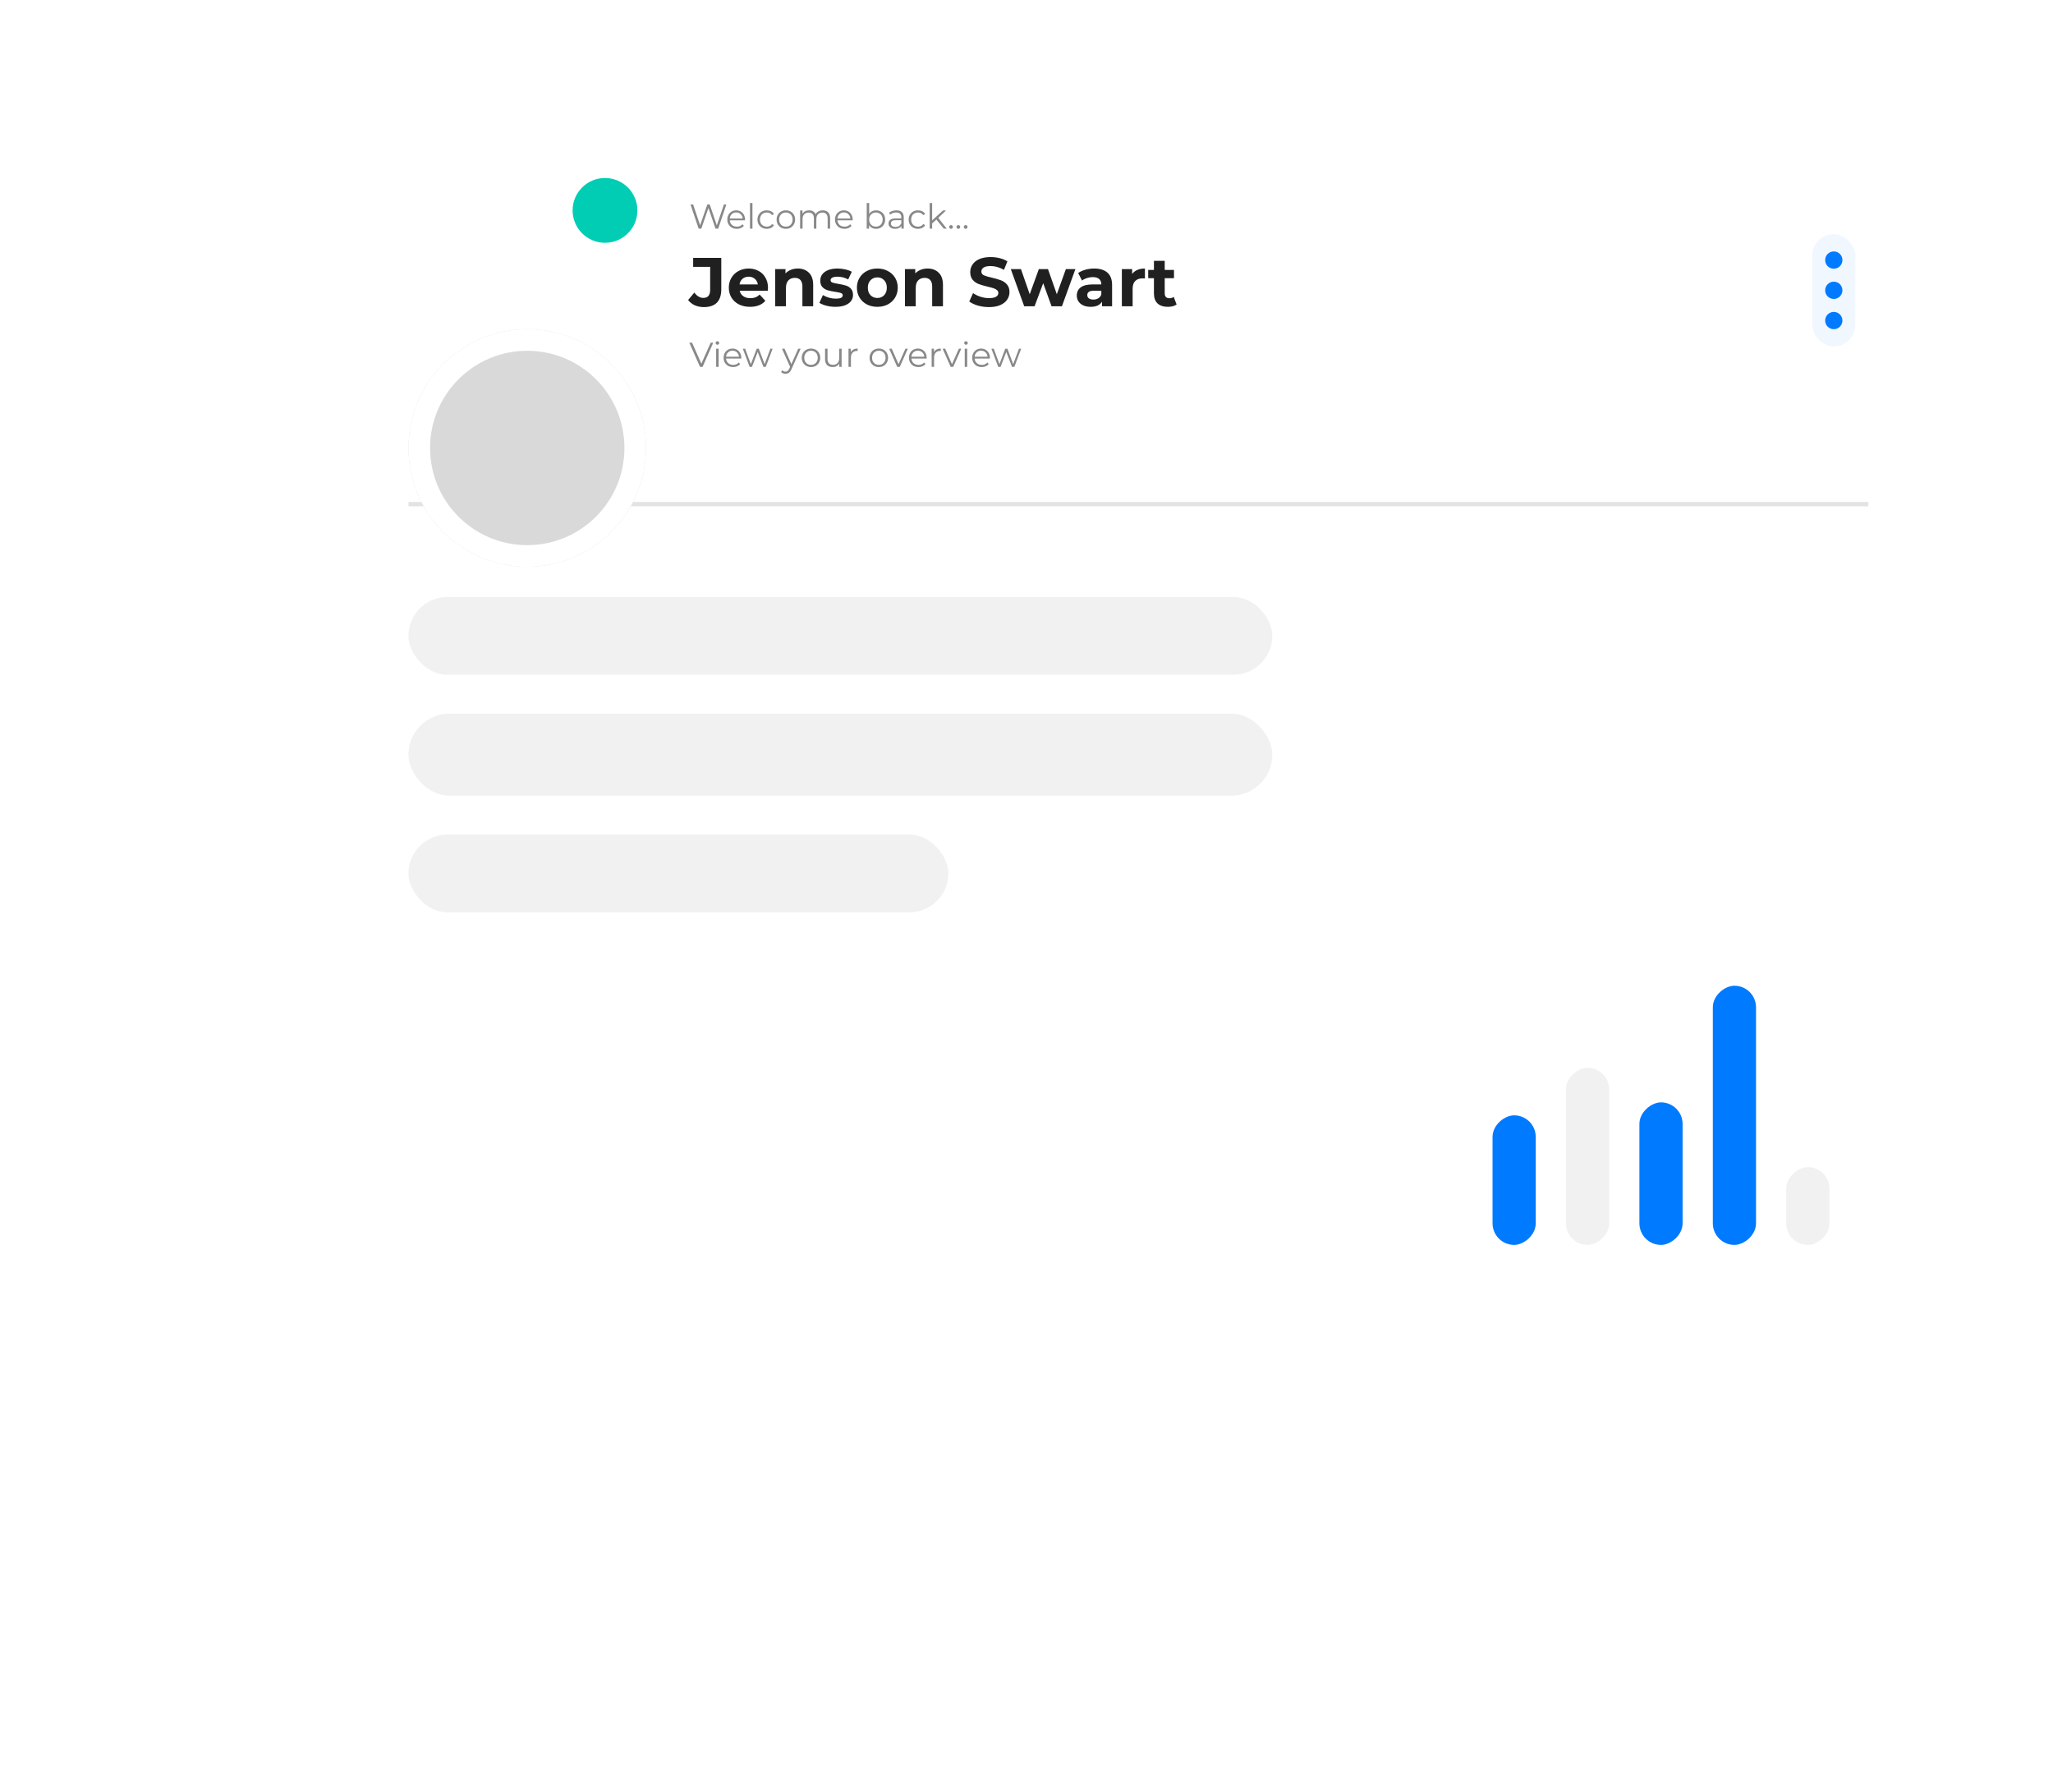 <svg width="212" height="185" viewBox="0 0 212 185" fill="none" xmlns="http://www.w3.org/2000/svg">
<g filter="url(#filter0_ddddd_7_15199)">
<rect x="23" y="5" width="190" height="104.777" rx="11.15" fill="white" fill-opacity="0.35"/>
</g>
<g filter="url(#filter1_ddddd_7_15199)">
<rect x="29.689" y="10.352" width="176.718" height="93.709" rx="6.69" fill="white"/>
</g>
<rect x="42.179" y="61.643" width="89.202" height="8.028" rx="4.014" fill="#F1F1F1"/>
<g filter="url(#filter2_ddddd_7_15199)">
<rect x="149.666" y="61.197" width="43.709" height="35.681" rx="4.46" fill="white"/>
<rect x="154.126" y="92.418" width="13.38" height="4.46" rx="2.23" transform="rotate(-90 154.126 92.418)" fill="#007AFF"/>
<rect x="161.708" y="92.418" width="18.286" height="4.46" rx="2.23" transform="rotate(-90 161.708 92.418)" fill="#F1F1F1"/>
<rect x="169.291" y="92.418" width="14.718" height="4.46" rx="2.23" transform="rotate(-90 169.291 92.418)" fill="#007AFF"/>
<rect x="176.873" y="92.418" width="26.761" height="4.46" rx="2.23" transform="rotate(-90 176.873 92.418)" fill="#007AFF"/>
<rect x="184.455" y="92.418" width="8.028" height="4.46" rx="2.23" transform="rotate(-90 184.455 92.418)" fill="#F1F1F1"/>
</g>
<rect x="187.133" y="24.178" width="4.46" height="11.596" rx="2.23" fill="#F1F7FF"/>
<line x1="42.179" y1="52.054" x2="192.93" y2="52.054" stroke="#E3E3E3" stroke-width="0.446"/>
<rect x="42.179" y="73.685" width="89.202" height="8.474" rx="4.237" fill="#F1F1F1"/>
<rect x="42.179" y="86.173" width="55.751" height="8.028" rx="4.014" fill="#F1F1F1"/>
<path d="M72.684 31.709C72.346 31.709 72.035 31.648 71.749 31.524C71.469 31.395 71.238 31.215 71.057 30.982L71.699 30.211C71.97 30.577 72.28 30.76 72.627 30.76C73.098 30.76 73.333 30.485 73.333 29.933V27.556H71.578V26.629H74.482V29.868C74.482 30.482 74.33 30.944 74.026 31.253C73.721 31.557 73.274 31.709 72.684 31.709ZM79.306 29.718C79.306 29.733 79.299 29.833 79.285 30.018H76.381C76.433 30.256 76.557 30.444 76.752 30.582C76.947 30.72 77.189 30.789 77.48 30.789C77.679 30.789 77.855 30.76 78.008 30.703C78.165 30.642 78.31 30.546 78.443 30.418L79.035 31.06C78.674 31.474 78.146 31.681 77.451 31.681C77.018 31.681 76.635 31.598 76.302 31.431C75.969 31.26 75.712 31.024 75.531 30.725C75.351 30.425 75.26 30.085 75.26 29.704C75.26 29.328 75.348 28.991 75.524 28.691C75.705 28.387 75.95 28.151 76.259 27.984C76.573 27.813 76.923 27.727 77.308 27.727C77.684 27.727 78.024 27.808 78.329 27.97C78.633 28.132 78.871 28.365 79.042 28.669C79.219 28.969 79.306 29.319 79.306 29.718ZM77.316 28.57C77.063 28.57 76.852 28.641 76.68 28.784C76.509 28.926 76.404 29.122 76.366 29.369H78.257C78.219 29.126 78.115 28.934 77.944 28.791C77.772 28.643 77.563 28.57 77.316 28.57ZM82.381 27.727C82.857 27.727 83.24 27.87 83.53 28.156C83.825 28.441 83.972 28.865 83.972 29.426V31.624H82.859V29.597C82.859 29.293 82.793 29.067 82.659 28.919C82.526 28.767 82.334 28.691 82.081 28.691C81.801 28.691 81.577 28.779 81.411 28.955C81.244 29.126 81.161 29.383 81.161 29.726V31.624H80.048V27.785H81.111V28.234C81.258 28.073 81.442 27.949 81.66 27.863C81.879 27.773 82.12 27.727 82.381 27.727ZM86.273 31.681C85.954 31.681 85.643 31.643 85.338 31.567C85.034 31.486 84.791 31.386 84.611 31.267L84.982 30.468C85.153 30.577 85.36 30.668 85.602 30.739C85.845 30.806 86.083 30.839 86.316 30.839C86.787 30.839 87.022 30.722 87.022 30.489C87.022 30.38 86.958 30.301 86.83 30.254C86.701 30.206 86.504 30.166 86.238 30.132C85.924 30.085 85.664 30.03 85.46 29.968C85.255 29.907 85.077 29.797 84.924 29.64C84.777 29.483 84.703 29.259 84.703 28.969C84.703 28.727 84.772 28.512 84.91 28.327C85.053 28.137 85.257 27.989 85.524 27.884C85.795 27.78 86.114 27.727 86.48 27.727C86.751 27.727 87.02 27.759 87.287 27.82C87.558 27.877 87.781 27.958 87.957 28.063L87.586 28.855C87.249 28.665 86.88 28.57 86.48 28.57C86.242 28.57 86.064 28.603 85.945 28.669C85.826 28.736 85.767 28.822 85.767 28.926C85.767 29.045 85.831 29.129 85.959 29.176C86.088 29.224 86.292 29.269 86.573 29.312C86.887 29.364 87.144 29.421 87.344 29.483C87.543 29.54 87.717 29.647 87.865 29.804C88.012 29.961 88.086 30.18 88.086 30.461C88.086 30.699 88.014 30.91 87.872 31.096C87.729 31.281 87.52 31.427 87.244 31.531C86.973 31.631 86.649 31.681 86.273 31.681ZM90.6 31.681C90.195 31.681 89.831 31.598 89.508 31.431C89.189 31.26 88.939 31.024 88.758 30.725C88.578 30.425 88.487 30.085 88.487 29.704C88.487 29.324 88.578 28.983 88.758 28.684C88.939 28.384 89.189 28.151 89.508 27.984C89.831 27.813 90.195 27.727 90.6 27.727C91.004 27.727 91.365 27.813 91.684 27.984C92.003 28.151 92.253 28.384 92.433 28.684C92.614 28.983 92.705 29.324 92.705 29.704C92.705 30.085 92.614 30.425 92.433 30.725C92.253 31.024 92.003 31.26 91.684 31.431C91.365 31.598 91.004 31.681 90.6 31.681ZM90.6 30.767C90.885 30.767 91.118 30.672 91.299 30.482C91.484 30.287 91.577 30.028 91.577 29.704C91.577 29.381 91.484 29.124 91.299 28.934C91.118 28.738 90.885 28.641 90.6 28.641C90.314 28.641 90.079 28.738 89.893 28.934C89.707 29.124 89.615 29.381 89.615 29.704C89.615 30.028 89.707 30.287 89.893 30.482C90.079 30.672 90.314 30.767 90.6 30.767ZM95.782 27.727C96.258 27.727 96.641 27.87 96.931 28.156C97.226 28.441 97.374 28.865 97.374 29.426V31.624H96.26V29.597C96.26 29.293 96.194 29.067 96.061 28.919C95.927 28.767 95.735 28.691 95.483 28.691C95.202 28.691 94.978 28.779 94.812 28.955C94.645 29.126 94.562 29.383 94.562 29.726V31.624H93.449V27.785H94.512V28.234C94.66 28.073 94.843 27.949 95.062 27.863C95.28 27.773 95.521 27.727 95.782 27.727ZM102.124 31.709C101.729 31.709 101.346 31.657 100.975 31.552C100.608 31.443 100.313 31.303 100.09 31.131L100.482 30.261C100.696 30.418 100.951 30.544 101.246 30.639C101.541 30.734 101.836 30.782 102.131 30.782C102.459 30.782 102.702 30.734 102.859 30.639C103.016 30.539 103.094 30.408 103.094 30.247C103.094 30.128 103.047 30.03 102.951 29.954C102.861 29.873 102.742 29.809 102.595 29.761C102.452 29.714 102.257 29.661 102.009 29.604C101.629 29.514 101.317 29.424 101.075 29.333C100.832 29.243 100.623 29.098 100.447 28.898C100.275 28.698 100.19 28.432 100.19 28.099C100.19 27.808 100.268 27.547 100.425 27.314C100.582 27.076 100.818 26.888 101.132 26.75C101.45 26.612 101.838 26.543 102.295 26.543C102.614 26.543 102.925 26.581 103.23 26.657C103.534 26.733 103.801 26.843 104.029 26.985L103.672 27.863C103.211 27.602 102.749 27.471 102.288 27.471C101.964 27.471 101.724 27.523 101.567 27.628C101.415 27.732 101.339 27.87 101.339 28.041C101.339 28.213 101.427 28.341 101.603 28.427C101.783 28.508 102.057 28.589 102.423 28.669C102.804 28.76 103.116 28.85 103.358 28.941C103.601 29.031 103.808 29.174 103.979 29.369C104.155 29.564 104.243 29.828 104.243 30.161C104.243 30.446 104.162 30.708 104 30.946C103.843 31.179 103.606 31.365 103.287 31.503C102.968 31.64 102.58 31.709 102.124 31.709ZM111.05 27.785L109.659 31.624H108.588L107.725 29.24L106.833 31.624H105.763L104.378 27.785H105.427L106.333 30.382L107.275 27.785H108.217L109.131 30.382L110.066 27.785H111.05ZM112.991 27.727C113.586 27.727 114.042 27.87 114.361 28.156C114.68 28.436 114.839 28.862 114.839 29.433V31.624H113.797V31.146C113.588 31.503 113.198 31.681 112.627 31.681C112.332 31.681 112.075 31.631 111.856 31.531C111.642 31.431 111.478 31.293 111.364 31.117C111.25 30.941 111.193 30.741 111.193 30.518C111.193 30.161 111.326 29.88 111.592 29.676C111.864 29.471 112.28 29.369 112.841 29.369H113.726C113.726 29.126 113.652 28.941 113.505 28.812C113.357 28.679 113.136 28.612 112.841 28.612C112.637 28.612 112.434 28.646 112.235 28.712C112.04 28.774 111.873 28.86 111.735 28.969L111.335 28.191C111.545 28.044 111.795 27.93 112.085 27.849C112.38 27.768 112.682 27.727 112.991 27.727ZM112.905 30.932C113.096 30.932 113.265 30.889 113.412 30.803C113.56 30.713 113.664 30.582 113.726 30.411V30.018H112.963C112.506 30.018 112.277 30.168 112.277 30.468C112.277 30.611 112.332 30.725 112.442 30.81C112.556 30.891 112.71 30.932 112.905 30.932ZM116.91 28.291C117.043 28.106 117.222 27.965 117.445 27.87C117.674 27.775 117.935 27.727 118.23 27.727V28.755C118.107 28.746 118.023 28.741 117.981 28.741C117.662 28.741 117.412 28.831 117.231 29.012C117.05 29.188 116.96 29.454 116.96 29.811V31.624H115.847V27.785H116.91V28.291ZM121.501 31.438C121.391 31.519 121.256 31.581 121.094 31.624C120.937 31.662 120.771 31.681 120.595 31.681C120.138 31.681 119.783 31.564 119.531 31.331C119.284 31.098 119.16 30.756 119.16 30.304V28.727H118.568V27.87H119.16V26.935H120.273V27.87H121.23V28.727H120.273V30.289C120.273 30.451 120.314 30.577 120.395 30.668C120.48 30.753 120.599 30.796 120.752 30.796C120.928 30.796 121.078 30.748 121.201 30.653L121.501 31.438Z" fill="#202020"/>
<path d="M73.654 35.385L72.548 37.882H72.288L71.182 35.385H71.467L72.424 37.554L73.387 35.385H73.654ZM73.953 36.005H74.206V37.882H73.953V36.005ZM74.082 35.595C74.029 35.595 73.985 35.577 73.95 35.541C73.914 35.506 73.896 35.463 73.896 35.413C73.896 35.365 73.914 35.324 73.95 35.288C73.985 35.252 74.029 35.235 74.082 35.235C74.134 35.235 74.178 35.252 74.213 35.288C74.249 35.322 74.267 35.362 74.267 35.41C74.267 35.462 74.249 35.506 74.213 35.541C74.178 35.577 74.134 35.595 74.082 35.595ZM76.545 37.022H74.975C74.99 37.217 75.065 37.376 75.2 37.497C75.336 37.616 75.507 37.675 75.714 37.675C75.831 37.675 75.938 37.655 76.035 37.615C76.133 37.572 76.217 37.51 76.288 37.429L76.431 37.593C76.348 37.693 76.243 37.769 76.117 37.822C75.994 37.874 75.857 37.9 75.707 37.9C75.514 37.9 75.343 37.86 75.193 37.779C75.046 37.696 74.93 37.581 74.847 37.436C74.764 37.291 74.722 37.127 74.722 36.944C74.722 36.761 74.761 36.596 74.84 36.451C74.921 36.306 75.03 36.193 75.168 36.112C75.308 36.032 75.466 35.991 75.639 35.991C75.813 35.991 75.969 36.032 76.107 36.112C76.245 36.193 76.353 36.306 76.431 36.451C76.51 36.594 76.549 36.758 76.549 36.944L76.545 37.022ZM75.639 36.209C75.458 36.209 75.306 36.267 75.182 36.384C75.061 36.498 74.992 36.648 74.975 36.833H76.306C76.29 36.648 76.22 36.498 76.096 36.384C75.975 36.267 75.822 36.209 75.639 36.209ZM79.784 36.005L79.074 37.882H78.835L78.243 36.344L77.651 37.882H77.412L76.705 36.005H76.948L77.537 37.6L78.139 36.005H78.357L78.957 37.6L79.552 36.005H79.784ZM82.677 36.005L81.738 38.107C81.662 38.283 81.574 38.408 81.474 38.482C81.374 38.555 81.254 38.592 81.114 38.592C81.023 38.592 80.939 38.578 80.861 38.549C80.782 38.521 80.714 38.478 80.657 38.421L80.775 38.232C80.87 38.327 80.984 38.375 81.118 38.375C81.203 38.375 81.276 38.351 81.335 38.303C81.397 38.256 81.454 38.175 81.506 38.061L81.588 37.879L80.75 36.005H81.014L81.721 37.6L82.427 36.005H82.677ZM83.748 37.9C83.568 37.9 83.405 37.86 83.26 37.779C83.115 37.696 83 37.581 82.917 37.436C82.834 37.291 82.792 37.127 82.792 36.944C82.792 36.761 82.834 36.596 82.917 36.451C83 36.306 83.115 36.193 83.26 36.112C83.405 36.032 83.568 35.991 83.748 35.991C83.929 35.991 84.092 36.032 84.237 36.112C84.382 36.193 84.495 36.306 84.576 36.451C84.659 36.596 84.701 36.761 84.701 36.944C84.701 37.127 84.659 37.291 84.576 37.436C84.495 37.581 84.382 37.696 84.237 37.779C84.092 37.86 83.929 37.9 83.748 37.9ZM83.748 37.675C83.882 37.675 84.001 37.645 84.105 37.586C84.212 37.524 84.296 37.437 84.355 37.326C84.414 37.214 84.444 37.087 84.444 36.944C84.444 36.801 84.414 36.674 84.355 36.562C84.296 36.45 84.212 36.365 84.105 36.305C84.001 36.243 83.882 36.212 83.748 36.212C83.615 36.212 83.495 36.243 83.388 36.305C83.283 36.365 83.2 36.45 83.138 36.562C83.079 36.674 83.049 36.801 83.049 36.944C83.049 37.087 83.079 37.214 83.138 37.326C83.2 37.437 83.283 37.524 83.388 37.586C83.495 37.645 83.615 37.675 83.748 37.675ZM86.909 36.005V37.882H86.667V37.54C86.6 37.654 86.509 37.743 86.392 37.807C86.276 37.869 86.142 37.9 85.993 37.9C85.748 37.9 85.554 37.832 85.411 37.697C85.271 37.559 85.2 37.358 85.2 37.094V36.005H85.454V37.069C85.454 37.266 85.502 37.416 85.6 37.518C85.698 37.62 85.837 37.672 86.017 37.672C86.215 37.672 86.371 37.612 86.485 37.493C86.599 37.372 86.656 37.204 86.656 36.99V36.005H86.909ZM87.862 36.373C87.921 36.247 88.009 36.152 88.126 36.087C88.245 36.023 88.391 35.991 88.565 35.991V36.237L88.504 36.234C88.306 36.234 88.152 36.294 88.04 36.416C87.928 36.537 87.872 36.707 87.872 36.926V37.882H87.619V36.005H87.862V36.373ZM90.752 37.9C90.571 37.9 90.408 37.86 90.263 37.779C90.118 37.696 90.004 37.581 89.921 37.436C89.838 37.291 89.796 37.127 89.796 36.944C89.796 36.761 89.838 36.596 89.921 36.451C90.004 36.306 90.118 36.193 90.263 36.112C90.408 36.032 90.571 35.991 90.752 35.991C90.933 35.991 91.096 36.032 91.241 36.112C91.386 36.193 91.499 36.306 91.58 36.451C91.663 36.596 91.705 36.761 91.705 36.944C91.705 37.127 91.663 37.291 91.58 37.436C91.499 37.581 91.386 37.696 91.241 37.779C91.096 37.86 90.933 37.9 90.752 37.9ZM90.752 37.675C90.885 37.675 91.004 37.645 91.109 37.586C91.216 37.524 91.299 37.437 91.359 37.326C91.418 37.214 91.448 37.087 91.448 36.944C91.448 36.801 91.418 36.674 91.359 36.562C91.299 36.45 91.216 36.365 91.109 36.305C91.004 36.243 90.885 36.212 90.752 36.212C90.619 36.212 90.499 36.243 90.392 36.305C90.287 36.365 90.204 36.45 90.142 36.562C90.082 36.674 90.053 36.801 90.053 36.944C90.053 37.087 90.082 37.214 90.142 37.326C90.204 37.437 90.287 37.524 90.392 37.586C90.499 37.645 90.619 37.675 90.752 37.675ZM93.747 36.005L92.912 37.882H92.651L91.82 36.005H92.084L92.787 37.604L93.497 36.005H93.747ZM95.686 37.022H94.116C94.13 37.217 94.205 37.376 94.34 37.497C94.476 37.616 94.647 37.675 94.854 37.675C94.971 37.675 95.078 37.655 95.175 37.615C95.273 37.572 95.357 37.51 95.429 37.429L95.571 37.593C95.488 37.693 95.383 37.769 95.257 37.822C95.134 37.874 94.997 37.9 94.847 37.9C94.654 37.9 94.483 37.86 94.333 37.779C94.186 37.696 94.07 37.581 93.987 37.436C93.904 37.291 93.862 37.127 93.862 36.944C93.862 36.761 93.901 36.596 93.98 36.451C94.061 36.306 94.17 36.193 94.308 36.112C94.449 36.032 94.606 35.991 94.779 35.991C94.953 35.991 95.109 36.032 95.247 36.112C95.385 36.193 95.493 36.306 95.571 36.451C95.65 36.594 95.689 36.758 95.689 36.944L95.686 37.022ZM94.779 36.209C94.598 36.209 94.446 36.267 94.323 36.384C94.201 36.498 94.132 36.648 94.116 36.833H95.447C95.43 36.648 95.36 36.498 95.236 36.384C95.115 36.267 94.962 36.209 94.779 36.209ZM96.447 36.373C96.507 36.247 96.595 36.152 96.711 36.087C96.83 36.023 96.977 35.991 97.15 35.991V36.237L97.09 36.234C96.892 36.234 96.738 36.294 96.626 36.416C96.514 36.537 96.458 36.707 96.458 36.926V37.882H96.205V36.005H96.447V36.373ZM99.266 36.005L98.431 37.882H98.171L97.339 36.005H97.603L98.306 37.604L99.016 36.005H99.266ZM99.623 36.005H99.876V37.882H99.623V36.005ZM99.751 35.595C99.699 35.595 99.655 35.577 99.619 35.541C99.584 35.506 99.566 35.463 99.566 35.413C99.566 35.365 99.584 35.324 99.619 35.288C99.655 35.252 99.699 35.235 99.751 35.235C99.804 35.235 99.848 35.252 99.883 35.288C99.919 35.322 99.937 35.362 99.937 35.41C99.937 35.462 99.919 35.506 99.883 35.541C99.848 35.577 99.804 35.595 99.751 35.595ZM102.215 37.022H100.645C100.66 37.217 100.735 37.376 100.87 37.497C101.006 37.616 101.177 37.675 101.384 37.675C101.501 37.675 101.608 37.655 101.705 37.615C101.803 37.572 101.887 37.51 101.958 37.429L102.101 37.593C102.018 37.693 101.913 37.769 101.787 37.822C101.664 37.874 101.527 37.9 101.377 37.9C101.184 37.9 101.013 37.86 100.863 37.779C100.716 37.696 100.6 37.581 100.517 37.436C100.434 37.291 100.392 37.127 100.392 36.944C100.392 36.761 100.431 36.596 100.51 36.451C100.591 36.306 100.7 36.193 100.838 36.112C100.978 36.032 101.135 35.991 101.309 35.991C101.483 35.991 101.639 36.032 101.777 36.112C101.914 36.193 102.023 36.306 102.101 36.451C102.18 36.594 102.219 36.758 102.219 36.944L102.215 37.022ZM101.309 36.209C101.128 36.209 100.976 36.267 100.852 36.384C100.731 36.498 100.662 36.648 100.645 36.833H101.976C101.96 36.648 101.889 36.498 101.766 36.384C101.644 36.267 101.492 36.209 101.309 36.209ZM105.454 36.005L104.744 37.882H104.505L103.913 36.344L103.321 37.882H103.082L102.375 36.005H102.618L103.206 37.6L103.809 36.005H104.027L104.627 37.6L105.222 36.005H105.454Z" fill="#888888"/>
<path d="M75.007 21.112L74.165 23.61H73.886L73.155 21.48L72.42 23.61H72.145L71.303 21.112H71.574L72.295 23.26L73.041 21.112H73.287L74.022 23.271L74.754 21.112H75.007ZM76.929 22.75H75.359C75.373 22.945 75.448 23.103 75.584 23.224C75.719 23.343 75.89 23.403 76.097 23.403C76.214 23.403 76.321 23.383 76.418 23.342C76.516 23.299 76.6 23.238 76.672 23.157L76.815 23.321C76.731 23.421 76.627 23.497 76.501 23.549C76.377 23.602 76.24 23.628 76.09 23.628C75.898 23.628 75.726 23.587 75.576 23.506C75.429 23.423 75.314 23.309 75.23 23.164C75.147 23.019 75.105 22.855 75.105 22.672C75.105 22.488 75.145 22.324 75.223 22.179C75.304 22.034 75.413 21.921 75.552 21.84C75.692 21.759 75.849 21.719 76.022 21.719C76.196 21.719 76.352 21.759 76.49 21.84C76.628 21.921 76.736 22.034 76.815 22.179C76.893 22.322 76.932 22.486 76.932 22.672L76.929 22.75ZM76.022 21.936C75.842 21.936 75.689 21.995 75.566 22.111C75.444 22.226 75.375 22.375 75.359 22.561H76.69C76.673 22.375 76.603 22.226 76.479 22.111C76.358 21.995 76.206 21.936 76.022 21.936ZM77.448 20.962H77.701V23.61H77.448V20.962ZM79.184 23.628C78.999 23.628 78.832 23.587 78.684 23.506C78.539 23.425 78.425 23.312 78.342 23.167C78.259 23.02 78.217 22.855 78.217 22.672C78.217 22.488 78.259 22.324 78.342 22.179C78.425 22.034 78.539 21.921 78.684 21.84C78.832 21.759 78.999 21.719 79.184 21.719C79.346 21.719 79.49 21.751 79.616 21.815C79.744 21.877 79.845 21.969 79.919 22.09L79.73 22.218C79.668 22.126 79.59 22.057 79.494 22.011C79.399 21.964 79.296 21.94 79.184 21.94C79.048 21.94 78.926 21.971 78.817 22.033C78.71 22.092 78.625 22.178 78.563 22.29C78.504 22.401 78.474 22.529 78.474 22.672C78.474 22.817 78.504 22.945 78.563 23.057C78.625 23.166 78.71 23.252 78.817 23.314C78.926 23.373 79.048 23.403 79.184 23.403C79.296 23.403 79.399 23.38 79.494 23.335C79.59 23.29 79.668 23.221 79.73 23.128L79.919 23.257C79.845 23.378 79.744 23.471 79.616 23.535C79.487 23.597 79.343 23.628 79.184 23.628ZM81.153 23.628C80.972 23.628 80.809 23.587 80.664 23.506C80.519 23.423 80.404 23.309 80.321 23.164C80.238 23.019 80.196 22.855 80.196 22.672C80.196 22.488 80.238 22.324 80.321 22.179C80.404 22.034 80.519 21.921 80.664 21.84C80.809 21.759 80.972 21.719 81.153 21.719C81.333 21.719 81.496 21.759 81.641 21.84C81.786 21.921 81.899 22.034 81.98 22.179C82.064 22.324 82.105 22.488 82.105 22.672C82.105 22.855 82.064 23.019 81.98 23.164C81.899 23.309 81.786 23.423 81.641 23.506C81.496 23.587 81.333 23.628 81.153 23.628ZM81.153 23.403C81.286 23.403 81.405 23.373 81.509 23.314C81.616 23.252 81.7 23.165 81.759 23.053C81.819 22.942 81.848 22.814 81.848 22.672C81.848 22.529 81.819 22.401 81.759 22.29C81.7 22.178 81.616 22.092 81.509 22.033C81.405 21.971 81.286 21.94 81.153 21.94C81.019 21.94 80.899 21.971 80.792 22.033C80.687 22.092 80.604 22.178 80.542 22.29C80.483 22.401 80.453 22.529 80.453 22.672C80.453 22.814 80.483 22.942 80.542 23.053C80.604 23.165 80.687 23.252 80.792 23.314C80.899 23.373 81.019 23.403 81.153 23.403ZM84.963 21.719C85.198 21.719 85.383 21.787 85.516 21.922C85.652 22.058 85.719 22.258 85.719 22.522V23.61H85.466V22.547C85.466 22.352 85.418 22.203 85.323 22.101C85.231 21.998 85.099 21.947 84.927 21.947C84.732 21.947 84.579 22.008 84.467 22.129C84.355 22.248 84.299 22.413 84.299 22.625V23.61H84.046V22.547C84.046 22.352 83.998 22.203 83.903 22.101C83.811 21.998 83.677 21.947 83.504 21.947C83.311 21.947 83.158 22.008 83.043 22.129C82.932 22.248 82.876 22.413 82.876 22.625V23.61H82.622V21.733H82.865V22.076C82.932 21.961 83.024 21.873 83.143 21.812C83.262 21.75 83.399 21.719 83.554 21.719C83.711 21.719 83.846 21.752 83.96 21.819C84.077 21.885 84.164 21.984 84.221 22.115C84.29 21.991 84.388 21.895 84.517 21.826C84.648 21.755 84.796 21.719 84.963 21.719ZM88.048 22.75H86.478C86.492 22.945 86.567 23.103 86.702 23.224C86.838 23.343 87.009 23.403 87.216 23.403C87.333 23.403 87.44 23.383 87.537 23.342C87.635 23.299 87.719 23.238 87.791 23.157L87.933 23.321C87.85 23.421 87.746 23.497 87.619 23.549C87.496 23.602 87.359 23.628 87.209 23.628C87.016 23.628 86.845 23.587 86.695 23.506C86.548 23.423 86.433 23.309 86.349 23.164C86.266 23.019 86.224 22.855 86.224 22.672C86.224 22.488 86.264 22.324 86.342 22.179C86.423 22.034 86.532 21.921 86.67 21.84C86.811 21.759 86.968 21.719 87.141 21.719C87.315 21.719 87.471 21.759 87.609 21.84C87.747 21.921 87.855 22.034 87.933 22.179C88.012 22.322 88.051 22.486 88.051 22.672L88.048 22.75ZM87.141 21.936C86.96 21.936 86.808 21.995 86.685 22.111C86.563 22.226 86.494 22.375 86.478 22.561H87.809C87.792 22.375 87.722 22.226 87.598 22.111C87.477 21.995 87.325 21.936 87.141 21.936ZM90.468 21.719C90.644 21.719 90.803 21.759 90.946 21.84C91.088 21.919 91.2 22.03 91.281 22.175C91.362 22.321 91.402 22.486 91.402 22.672C91.402 22.857 91.362 23.022 91.281 23.167C91.2 23.312 91.088 23.425 90.946 23.506C90.803 23.587 90.644 23.628 90.468 23.628C90.311 23.628 90.169 23.594 90.043 23.528C89.919 23.461 89.819 23.365 89.743 23.239V23.61H89.501V20.962H89.754V22.09C89.832 21.969 89.932 21.877 90.054 21.815C90.177 21.751 90.315 21.719 90.468 21.719ZM90.45 23.403C90.581 23.403 90.7 23.373 90.807 23.314C90.914 23.252 90.997 23.165 91.056 23.053C91.118 22.942 91.149 22.814 91.149 22.672C91.149 22.529 91.118 22.401 91.056 22.29C90.997 22.178 90.914 22.092 90.807 22.033C90.7 21.971 90.581 21.94 90.45 21.94C90.317 21.94 90.196 21.971 90.089 22.033C89.985 22.092 89.901 22.178 89.84 22.29C89.78 22.401 89.75 22.529 89.75 22.672C89.75 22.814 89.78 22.942 89.84 23.053C89.901 23.165 89.985 23.252 90.089 23.314C90.196 23.373 90.317 23.403 90.45 23.403ZM92.565 21.719C92.81 21.719 92.998 21.781 93.129 21.904C93.26 22.026 93.325 22.206 93.325 22.447V23.61H93.082V23.317C93.025 23.415 92.941 23.491 92.829 23.546C92.72 23.6 92.589 23.628 92.436 23.628C92.227 23.628 92.061 23.578 91.937 23.478C91.813 23.378 91.751 23.246 91.751 23.082C91.751 22.922 91.808 22.794 91.923 22.697C92.039 22.599 92.224 22.55 92.476 22.55H93.072V22.436C93.072 22.274 93.026 22.152 92.936 22.069C92.846 21.983 92.714 21.94 92.54 21.94C92.421 21.94 92.307 21.96 92.197 22.001C92.088 22.039 91.994 22.092 91.915 22.161L91.801 21.972C91.897 21.891 92.011 21.829 92.144 21.787C92.277 21.741 92.418 21.719 92.565 21.719ZM92.476 23.428C92.618 23.428 92.741 23.396 92.843 23.332C92.945 23.265 93.022 23.17 93.072 23.046V22.739H92.483C92.162 22.739 92.001 22.851 92.001 23.075C92.001 23.184 92.043 23.271 92.126 23.335C92.209 23.397 92.326 23.428 92.476 23.428ZM94.798 23.628C94.612 23.628 94.446 23.587 94.298 23.506C94.153 23.425 94.039 23.312 93.956 23.167C93.873 23.02 93.831 22.855 93.831 22.672C93.831 22.488 93.873 22.324 93.956 22.179C94.039 22.034 94.153 21.921 94.298 21.84C94.446 21.759 94.612 21.719 94.798 21.719C94.96 21.719 95.103 21.751 95.23 21.815C95.358 21.877 95.459 21.969 95.533 22.09L95.344 22.218C95.282 22.126 95.203 22.057 95.108 22.011C95.013 21.964 94.91 21.94 94.798 21.94C94.662 21.94 94.54 21.971 94.43 22.033C94.323 22.092 94.239 22.178 94.177 22.29C94.118 22.401 94.088 22.529 94.088 22.672C94.088 22.817 94.118 22.945 94.177 23.057C94.239 23.166 94.323 23.252 94.43 23.314C94.54 23.373 94.662 23.403 94.798 23.403C94.91 23.403 95.013 23.38 95.108 23.335C95.203 23.29 95.282 23.221 95.344 23.128L95.533 23.257C95.459 23.378 95.358 23.471 95.23 23.535C95.101 23.597 94.957 23.628 94.798 23.628ZM96.698 22.668L96.256 23.075V23.61H96.003V20.962H96.256V22.757L97.376 21.733H97.69L96.888 22.5L97.765 23.61H97.455L96.698 22.668ZM98.205 23.628C98.153 23.628 98.108 23.609 98.07 23.571C98.034 23.533 98.016 23.486 98.016 23.431C98.016 23.377 98.034 23.332 98.07 23.296C98.108 23.258 98.153 23.239 98.205 23.239C98.258 23.239 98.303 23.258 98.341 23.296C98.379 23.332 98.398 23.377 98.398 23.431C98.398 23.486 98.379 23.533 98.341 23.571C98.303 23.609 98.258 23.628 98.205 23.628ZM98.962 23.628C98.909 23.628 98.864 23.609 98.826 23.571C98.79 23.533 98.772 23.486 98.772 23.431C98.772 23.377 98.79 23.332 98.826 23.296C98.864 23.258 98.909 23.239 98.962 23.239C99.014 23.239 99.059 23.258 99.097 23.296C99.135 23.332 99.154 23.377 99.154 23.431C99.154 23.486 99.135 23.533 99.097 23.571C99.059 23.609 99.014 23.628 98.962 23.628ZM99.718 23.628C99.665 23.628 99.62 23.609 99.582 23.571C99.546 23.533 99.528 23.486 99.528 23.431C99.528 23.377 99.546 23.332 99.582 23.296C99.62 23.258 99.665 23.239 99.718 23.239C99.77 23.239 99.815 23.258 99.853 23.296C99.891 23.332 99.91 23.377 99.91 23.431C99.91 23.486 99.891 23.533 99.853 23.571C99.815 23.609 99.77 23.628 99.718 23.628Z" fill="#888888"/>
<circle cx="189.364" cy="26.854" r="0.892" fill="#007AFF"/>
<circle cx="189.364" cy="29.976" r="0.892" fill="#007AFF"/>
<circle cx="189.364" cy="33.098" r="0.892" fill="#007AFF"/>
<g filter="url(#filter3_ddddd_7_15199)">
<circle cx="54.446" cy="29.753" r="12.265" fill="#D9D9D9"/>
<circle cx="54.446" cy="29.753" r="11.15" stroke="white" stroke-width="2.23"/>
</g>
<circle cx="62.474" cy="21.725" r="4.46" fill="#00CDB4" stroke="white" stroke-width="2.23"/>
<defs>
<filter id="filter0_ddddd_7_15199" x="0.254" y="0.54" width="235.493" height="189.072" filterUnits="userSpaceOnUse" color-interpolation-filters="sRGB">
<feFlood flood-opacity="0" result="BackgroundImageFix"/>
<feColorMatrix in="SourceAlpha" type="matrix" values="0 0 0 0 0 0 0 0 0 0 0 0 0 0 0 0 0 0 127 0" result="hardAlpha"/>
<feOffset/>
<feColorMatrix type="matrix" values="0 0 0 0 0.851 0 0 0 0 0.867 0 0 0 0 0.957 0 0 0 0.1 0"/>
<feBlend mode="normal" in2="BackgroundImageFix" result="effect1_dropShadow_7_15199"/>
<feColorMatrix in="SourceAlpha" type="matrix" values="0 0 0 0 0 0 0 0 0 0 0 0 0 0 0 0 0 0 127 0" result="hardAlpha"/>
<feOffset dy="3.568"/>
<feGaussianBlur stdDeviation="4.014"/>
<feColorMatrix type="matrix" values="0 0 0 0 0.851 0 0 0 0 0.867 0 0 0 0 0.957 0 0 0 0.1 0"/>
<feBlend mode="normal" in2="effect1_dropShadow_7_15199" result="effect2_dropShadow_7_15199"/>
<feColorMatrix in="SourceAlpha" type="matrix" values="0 0 0 0 0 0 0 0 0 0 0 0 0 0 0 0 0 0 127 0" result="hardAlpha"/>
<feOffset dy="14.272"/>
<feGaussianBlur stdDeviation="7.136"/>
<feColorMatrix type="matrix" values="0 0 0 0 0.851 0 0 0 0 0.867 0 0 0 0 0.957 0 0 0 0.09 0"/>
<feBlend mode="normal" in2="effect2_dropShadow_7_15199" result="effect3_dropShadow_7_15199"/>
<feColorMatrix in="SourceAlpha" type="matrix" values="0 0 0 0 0 0 0 0 0 0 0 0 0 0 0 0 0 0 127 0" result="hardAlpha"/>
<feOffset dy="32.113"/>
<feGaussianBlur stdDeviation="9.589"/>
<feColorMatrix type="matrix" values="0 0 0 0 0.851 0 0 0 0 0.867 0 0 0 0 0.957 0 0 0 0.05 0"/>
<feBlend mode="normal" in2="effect3_dropShadow_7_15199" result="effect4_dropShadow_7_15199"/>
<feColorMatrix in="SourceAlpha" type="matrix" values="0 0 0 0 0 0 0 0 0 0 0 0 0 0 0 0 0 0 127 0" result="hardAlpha"/>
<feOffset dy="57.089"/>
<feGaussianBlur stdDeviation="11.373"/>
<feColorMatrix type="matrix" values="0 0 0 0 0.851 0 0 0 0 0.867 0 0 0 0 0.957 0 0 0 0.01 0"/>
<feBlend mode="normal" in2="effect4_dropShadow_7_15199" result="effect5_dropShadow_7_15199"/>
<feBlend mode="normal" in="SourceGraphic" in2="effect5_dropShadow_7_15199" result="shape"/>
</filter>
<filter id="filter1_ddddd_7_15199" x="9.173" y="6.338" width="217.751" height="169.53" filterUnits="userSpaceOnUse" color-interpolation-filters="sRGB">
<feFlood flood-opacity="0" result="BackgroundImageFix"/>
<feColorMatrix in="SourceAlpha" type="matrix" values="0 0 0 0 0 0 0 0 0 0 0 0 0 0 0 0 0 0 127 0" result="hardAlpha"/>
<feOffset/>
<feColorMatrix type="matrix" values="0 0 0 0 0.533 0 0 0 0 0.604 0 0 0 0 0.804 0 0 0 0.1 0"/>
<feBlend mode="normal" in2="BackgroundImageFix" result="effect1_dropShadow_7_15199"/>
<feColorMatrix in="SourceAlpha" type="matrix" values="0 0 0 0 0 0 0 0 0 0 0 0 0 0 0 0 0 0 127 0" result="hardAlpha"/>
<feOffset dy="3.122"/>
<feGaussianBlur stdDeviation="3.568"/>
<feColorMatrix type="matrix" values="0 0 0 0 0.533 0 0 0 0 0.604 0 0 0 0 0.804 0 0 0 0.1 0"/>
<feBlend mode="normal" in2="effect1_dropShadow_7_15199" result="effect2_dropShadow_7_15199"/>
<feColorMatrix in="SourceAlpha" type="matrix" values="0 0 0 0 0 0 0 0 0 0 0 0 0 0 0 0 0 0 127 0" result="hardAlpha"/>
<feOffset dy="12.934"/>
<feGaussianBlur stdDeviation="6.467"/>
<feColorMatrix type="matrix" values="0 0 0 0 0.533 0 0 0 0 0.604 0 0 0 0 0.804 0 0 0 0.09 0"/>
<feBlend mode="normal" in2="effect2_dropShadow_7_15199" result="effect3_dropShadow_7_15199"/>
<feColorMatrix in="SourceAlpha" type="matrix" values="0 0 0 0 0 0 0 0 0 0 0 0 0 0 0 0 0 0 127 0" result="hardAlpha"/>
<feOffset dy="28.991"/>
<feGaussianBlur stdDeviation="8.697"/>
<feColorMatrix type="matrix" values="0 0 0 0 0.533 0 0 0 0 0.604 0 0 0 0 0.804 0 0 0 0.05 0"/>
<feBlend mode="normal" in2="effect3_dropShadow_7_15199" result="effect4_dropShadow_7_15199"/>
<feColorMatrix in="SourceAlpha" type="matrix" values="0 0 0 0 0 0 0 0 0 0 0 0 0 0 0 0 0 0 127 0" result="hardAlpha"/>
<feOffset dy="51.291"/>
<feGaussianBlur stdDeviation="10.258"/>
<feColorMatrix type="matrix" values="0 0 0 0 0.533 0 0 0 0 0.604 0 0 0 0 0.804 0 0 0 0.01 0"/>
<feBlend mode="normal" in2="effect4_dropShadow_7_15199" result="effect5_dropShadow_7_15199"/>
<feBlend mode="normal" in="SourceGraphic" in2="effect5_dropShadow_7_15199" result="shape"/>
</filter>
<filter id="filter2_ddddd_7_15199" x="142.084" y="59.859" width="58.873" height="63.779" filterUnits="userSpaceOnUse" color-interpolation-filters="sRGB">
<feFlood flood-opacity="0" result="BackgroundImageFix"/>
<feColorMatrix in="SourceAlpha" type="matrix" values="0 0 0 0 0 0 0 0 0 0 0 0 0 0 0 0 0 0 127 0" result="hardAlpha"/>
<feOffset/>
<feColorMatrix type="matrix" values="0 0 0 0 0.533 0 0 0 0 0.604 0 0 0 0 0.804 0 0 0 0.1 0"/>
<feBlend mode="normal" in2="BackgroundImageFix" result="effect1_dropShadow_7_15199"/>
<feColorMatrix in="SourceAlpha" type="matrix" values="0 0 0 0 0 0 0 0 0 0 0 0 0 0 0 0 0 0 127 0" result="hardAlpha"/>
<feOffset dy="1.338"/>
<feGaussianBlur stdDeviation="1.338"/>
<feColorMatrix type="matrix" values="0 0 0 0 0.533 0 0 0 0 0.604 0 0 0 0 0.804 0 0 0 0.1 0"/>
<feBlend mode="normal" in2="effect1_dropShadow_7_15199" result="effect2_dropShadow_7_15199"/>
<feColorMatrix in="SourceAlpha" type="matrix" values="0 0 0 0 0 0 0 0 0 0 0 0 0 0 0 0 0 0 127 0" result="hardAlpha"/>
<feOffset dy="4.906"/>
<feGaussianBlur stdDeviation="2.453"/>
<feColorMatrix type="matrix" values="0 0 0 0 0.533 0 0 0 0 0.604 0 0 0 0 0.804 0 0 0 0.09 0"/>
<feBlend mode="normal" in2="effect2_dropShadow_7_15199" result="effect3_dropShadow_7_15199"/>
<feColorMatrix in="SourceAlpha" type="matrix" values="0 0 0 0 0 0 0 0 0 0 0 0 0 0 0 0 0 0 127 0" result="hardAlpha"/>
<feOffset dy="10.704"/>
<feGaussianBlur stdDeviation="3.345"/>
<feColorMatrix type="matrix" values="0 0 0 0 0.533 0 0 0 0 0.604 0 0 0 0 0.804 0 0 0 0.05 0"/>
<feBlend mode="normal" in2="effect3_dropShadow_7_15199" result="effect4_dropShadow_7_15199"/>
<feColorMatrix in="SourceAlpha" type="matrix" values="0 0 0 0 0 0 0 0 0 0 0 0 0 0 0 0 0 0 127 0" result="hardAlpha"/>
<feOffset dy="19.178"/>
<feGaussianBlur stdDeviation="3.791"/>
<feColorMatrix type="matrix" values="0 0 0 0 0.533 0 0 0 0 0.604 0 0 0 0 0.804 0 0 0 0.01 0"/>
<feBlend mode="normal" in2="effect4_dropShadow_7_15199" result="effect5_dropShadow_7_15199"/>
<feBlend mode="normal" in="SourceGraphic" in2="effect5_dropShadow_7_15199" result="shape"/>
</filter>
<filter id="filter3_ddddd_7_15199" x="38.612" y="16.596" width="31.667" height="37.911" filterUnits="userSpaceOnUse" color-interpolation-filters="sRGB">
<feFlood flood-opacity="0" result="BackgroundImageFix"/>
<feColorMatrix in="SourceAlpha" type="matrix" values="0 0 0 0 0 0 0 0 0 0 0 0 0 0 0 0 0 0 127 0" result="hardAlpha"/>
<feOffset/>
<feColorMatrix type="matrix" values="0 0 0 0 0.533 0 0 0 0 0.604 0 0 0 0 0.804 0 0 0 0.1 0"/>
<feBlend mode="normal" in2="BackgroundImageFix" result="effect1_dropShadow_7_15199"/>
<feColorMatrix in="SourceAlpha" type="matrix" values="0 0 0 0 0 0 0 0 0 0 0 0 0 0 0 0 0 0 127 0" result="hardAlpha"/>
<feOffset dy="0.446"/>
<feGaussianBlur stdDeviation="0.669"/>
<feColorMatrix type="matrix" values="0 0 0 0 0.533 0 0 0 0 0.604 0 0 0 0 0.804 0 0 0 0.1 0"/>
<feBlend mode="normal" in2="effect1_dropShadow_7_15199" result="effect2_dropShadow_7_15199"/>
<feColorMatrix in="SourceAlpha" type="matrix" values="0 0 0 0 0 0 0 0 0 0 0 0 0 0 0 0 0 0 127 0" result="hardAlpha"/>
<feOffset dy="2.23"/>
<feGaussianBlur stdDeviation="1.115"/>
<feColorMatrix type="matrix" values="0 0 0 0 0.533 0 0 0 0 0.604 0 0 0 0 0.804 0 0 0 0.09 0"/>
<feBlend mode="normal" in2="effect2_dropShadow_7_15199" result="effect3_dropShadow_7_15199"/>
<feColorMatrix in="SourceAlpha" type="matrix" values="0 0 0 0 0 0 0 0 0 0 0 0 0 0 0 0 0 0 127 0" result="hardAlpha"/>
<feOffset dy="4.906"/>
<feGaussianBlur stdDeviation="1.561"/>
<feColorMatrix type="matrix" values="0 0 0 0 0.533 0 0 0 0 0.604 0 0 0 0 0.804 0 0 0 0.05 0"/>
<feBlend mode="normal" in2="effect3_dropShadow_7_15199" result="effect4_dropShadow_7_15199"/>
<feColorMatrix in="SourceAlpha" type="matrix" values="0 0 0 0 0 0 0 0 0 0 0 0 0 0 0 0 0 0 127 0" result="hardAlpha"/>
<feOffset dy="8.92"/>
<feGaussianBlur stdDeviation="1.784"/>
<feColorMatrix type="matrix" values="0 0 0 0 0.533 0 0 0 0 0.604 0 0 0 0 0.804 0 0 0 0.01 0"/>
<feBlend mode="normal" in2="effect4_dropShadow_7_15199" result="effect5_dropShadow_7_15199"/>
<feBlend mode="normal" in="SourceGraphic" in2="effect5_dropShadow_7_15199" result="shape"/>
</filter>
</defs>
</svg>

